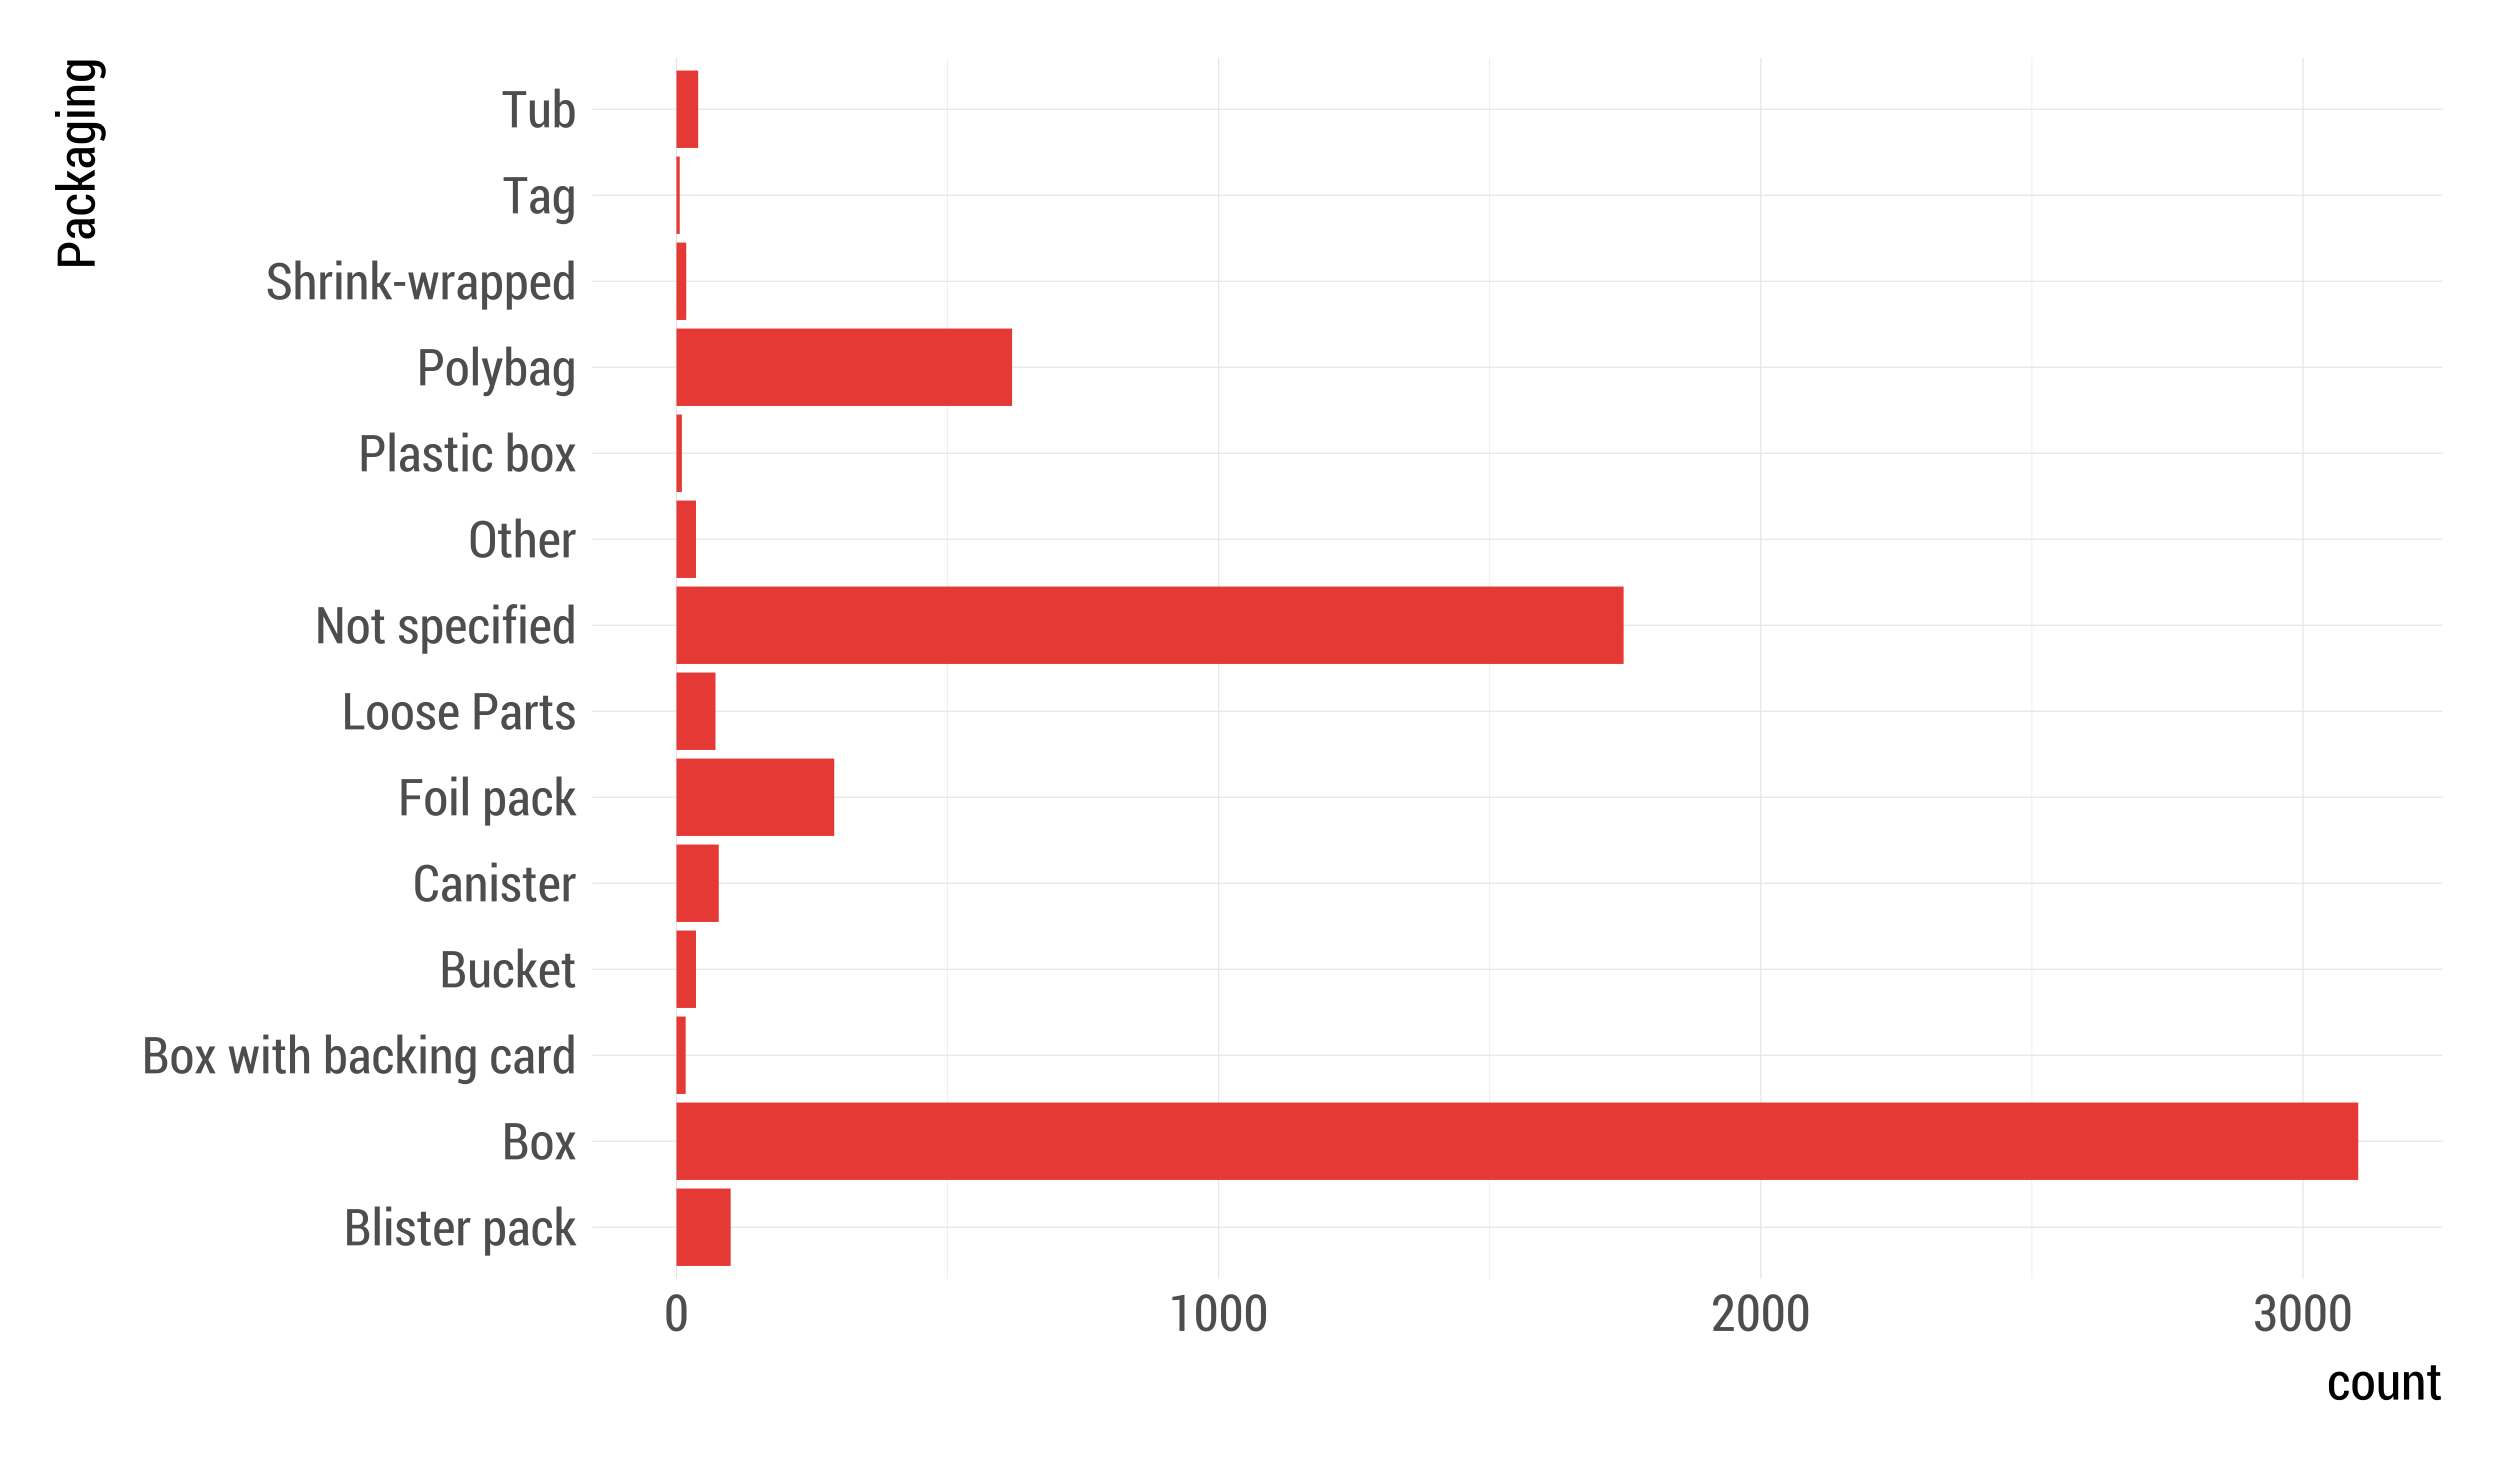 <?xml version="1.0" encoding="UTF-8"?>
<svg xmlns="http://www.w3.org/2000/svg" xmlns:xlink="http://www.w3.org/1999/xlink" width="432pt" height="252pt" viewBox="0 0 432 252" version="1.1">
<defs>
<g>
<symbol overflow="visible" id="glyph0-0">
<path style="stroke:none;" d="M 0.605 0 L 0.605 -6.258 L 2.352 -6.258 C 2.938 -6.258 3.398 -6.117 3.73 -5.836 C 4.059 -5.555 4.223 -5.133 4.227 -4.57 C 4.223 -4.273 4.148 -4.008 4 -3.781 C 3.848 -3.551 3.641 -3.387 3.379 -3.281 C 3.711 -3.207 3.969 -3.027 4.156 -2.75 C 4.336 -2.469 4.43 -2.145 4.43 -1.77 C 4.43 -1.191 4.266 -0.75 3.941 -0.453 C 3.613 -0.148 3.164 0 2.594 0 Z M 1.477 -2.918 L 1.477 -0.66 L 2.594 -0.66 C 2.902 -0.656 3.141 -0.75 3.309 -0.945 C 3.477 -1.133 3.562 -1.406 3.562 -1.766 C 3.562 -2.113 3.488 -2.395 3.348 -2.605 C 3.199 -2.812 2.98 -2.918 2.688 -2.918 Z M 1.477 -3.547 L 2.438 -3.547 C 2.723 -3.543 2.945 -3.629 3.109 -3.805 C 3.27 -3.977 3.352 -4.23 3.355 -4.559 C 3.352 -4.902 3.266 -5.16 3.098 -5.336 C 2.926 -5.504 2.676 -5.59 2.352 -5.594 L 1.477 -5.594 Z M 1.477 -3.547 "/>
</symbol>
<symbol overflow="visible" id="glyph0-1">
<path style="stroke:none;" d="M 1.426 0 L 0.555 0 L 0.555 -6.703 L 1.426 -6.703 Z M 1.426 0 "/>
</symbol>
<symbol overflow="visible" id="glyph0-2">
<path style="stroke:none;" d="M 1.426 0 L 0.555 0 L 0.555 -4.648 L 1.426 -4.648 Z M 1.426 -5.871 L 0.555 -5.871 L 0.555 -6.703 L 1.426 -6.703 Z M 1.426 -5.871 "/>
</symbol>
<symbol overflow="visible" id="glyph0-3">
<path style="stroke:none;" d="M 2.664 -1.164 C 2.66 -1.34 2.602 -1.492 2.484 -1.621 C 2.367 -1.742 2.141 -1.879 1.812 -2.031 C 1.328 -2.215 0.973 -2.414 0.746 -2.629 C 0.512 -2.836 0.398 -3.109 0.402 -3.445 C 0.398 -3.805 0.539 -4.109 0.824 -4.359 C 1.105 -4.609 1.477 -4.734 1.938 -4.734 C 2.414 -4.734 2.797 -4.598 3.082 -4.328 C 3.363 -4.055 3.496 -3.719 3.488 -3.316 L 3.48 -3.293 L 2.641 -3.293 C 2.637 -3.512 2.574 -3.699 2.453 -3.859 C 2.328 -4.016 2.156 -4.094 1.938 -4.098 C 1.719 -4.094 1.551 -4.035 1.43 -3.914 C 1.305 -3.789 1.242 -3.645 1.246 -3.48 C 1.242 -3.301 1.293 -3.16 1.402 -3.059 C 1.504 -2.957 1.73 -2.82 2.078 -2.656 C 2.562 -2.477 2.926 -2.277 3.164 -2.059 C 3.398 -1.832 3.516 -1.551 3.52 -1.207 C 3.516 -0.824 3.367 -0.512 3.078 -0.27 C 2.781 -0.031 2.398 0.086 1.93 0.09 C 1.414 0.086 1.012 -0.055 0.715 -0.344 C 0.418 -0.633 0.277 -0.973 0.297 -1.367 L 0.305 -1.391 L 1.117 -1.391 C 1.125 -1.086 1.207 -0.871 1.363 -0.742 C 1.516 -0.605 1.707 -0.539 1.941 -0.543 C 2.164 -0.539 2.344 -0.598 2.473 -0.715 C 2.598 -0.832 2.66 -0.98 2.664 -1.164 Z M 2.664 -1.164 "/>
</symbol>
<symbol overflow="visible" id="glyph0-4">
<path style="stroke:none;" d="M 1.613 -5.805 L 1.613 -4.648 L 2.336 -4.648 L 2.336 -4.027 L 1.613 -4.027 L 1.613 -1.258 C 1.609 -1.016 1.645 -0.844 1.719 -0.746 C 1.789 -0.641 1.883 -0.59 2 -0.594 C 2.062 -0.59 2.125 -0.594 2.188 -0.605 C 2.242 -0.609 2.312 -0.625 2.398 -0.645 L 2.488 -0.043 C 2.391 -0.004 2.281 0.023 2.16 0.051 C 2.035 0.074 1.91 0.086 1.785 0.09 C 1.453 0.086 1.195 -0.02 1.016 -0.234 C 0.828 -0.449 0.738 -0.789 0.742 -1.258 L 0.742 -4.027 L 0.137 -4.027 L 0.137 -4.648 L 0.742 -4.648 L 0.742 -5.805 Z M 1.613 -5.805 "/>
</symbol>
<symbol overflow="visible" id="glyph0-5">
<path style="stroke:none;" d="M 2.18 0.09 C 1.625 0.086 1.18 -0.102 0.848 -0.484 C 0.516 -0.867 0.352 -1.359 0.352 -1.961 L 0.352 -2.637 C 0.352 -3.246 0.512 -3.746 0.84 -4.141 C 1.16 -4.535 1.574 -4.734 2.078 -4.734 C 2.605 -4.734 3.012 -4.555 3.297 -4.195 C 3.578 -3.836 3.719 -3.352 3.723 -2.746 L 3.723 -2.145 L 1.219 -2.145 L 1.219 -1.961 C 1.219 -1.559 1.305 -1.227 1.484 -0.965 C 1.656 -0.699 1.906 -0.566 2.234 -0.57 C 2.469 -0.566 2.676 -0.605 2.852 -0.684 C 3.02 -0.758 3.184 -0.871 3.344 -1.02 L 3.617 -0.477 C 3.469 -0.305 3.273 -0.168 3.027 -0.066 C 2.781 0.039 2.5 0.086 2.18 0.09 Z M 2.078 -4.074 C 1.824 -4.07 1.621 -3.949 1.473 -3.703 C 1.316 -3.453 1.234 -3.141 1.219 -2.766 L 2.859 -2.766 L 2.859 -2.945 C 2.859 -3.273 2.793 -3.543 2.66 -3.758 C 2.527 -3.965 2.332 -4.07 2.078 -4.074 Z M 2.078 -4.074 "/>
</symbol>
<symbol overflow="visible" id="glyph0-6">
<path style="stroke:none;" d="M 2.5 -3.914 L 2.094 -3.938 C 1.906 -3.938 1.758 -3.883 1.641 -3.773 C 1.523 -3.664 1.434 -3.508 1.371 -3.312 L 1.371 0 L 0.5 0 L 0.5 -4.648 L 1.293 -4.648 L 1.359 -3.949 C 1.453 -4.195 1.578 -4.387 1.738 -4.527 C 1.895 -4.664 2.078 -4.734 2.285 -4.734 C 2.34 -4.734 2.398 -4.727 2.461 -4.719 C 2.52 -4.703 2.566 -4.691 2.605 -4.684 Z M 2.5 -3.914 "/>
</symbol>
<symbol overflow="visible" id="glyph0-7">
<path style="stroke:none;" d=""/>
</symbol>
<symbol overflow="visible" id="glyph0-8">
<path style="stroke:none;" d="M 3.938 -1.938 C 3.938 -1.324 3.801 -0.832 3.531 -0.465 C 3.262 -0.094 2.887 0.086 2.41 0.09 C 2.18 0.086 1.98 0.047 1.812 -0.043 C 1.637 -0.129 1.492 -0.262 1.371 -0.434 L 1.371 1.789 L 0.5 1.789 L 0.5 -4.648 L 1.277 -4.648 L 1.332 -4.117 C 1.449 -4.312 1.602 -4.465 1.781 -4.574 C 1.961 -4.68 2.168 -4.734 2.402 -4.734 C 2.887 -4.734 3.262 -4.531 3.531 -4.125 C 3.801 -3.719 3.938 -3.18 3.938 -2.508 Z M 3.062 -2.508 C 3.059 -2.961 2.984 -3.332 2.836 -3.621 C 2.688 -3.91 2.461 -4.055 2.164 -4.055 C 1.977 -4.055 1.82 -4 1.688 -3.895 C 1.555 -3.789 1.449 -3.645 1.371 -3.465 L 1.371 -1.113 C 1.449 -0.938 1.551 -0.801 1.684 -0.711 C 1.812 -0.613 1.977 -0.566 2.172 -0.57 C 2.469 -0.566 2.691 -0.691 2.84 -0.945 C 2.984 -1.195 3.059 -1.527 3.062 -1.938 Z M 3.062 -2.508 "/>
</symbol>
<symbol overflow="visible" id="glyph0-9">
<path style="stroke:none;" d="M 2.867 0 C 2.832 -0.105 2.809 -0.207 2.789 -0.312 C 2.766 -0.41 2.75 -0.512 2.75 -0.617 C 2.617 -0.406 2.457 -0.238 2.262 -0.105 C 2.066 0.023 1.852 0.086 1.617 0.09 C 1.223 0.086 0.914 -0.035 0.691 -0.281 C 0.469 -0.527 0.355 -0.859 0.359 -1.277 C 0.355 -1.719 0.508 -2.066 0.812 -2.32 C 1.113 -2.574 1.539 -2.699 2.09 -2.703 L 2.738 -2.703 L 2.738 -3.176 C 2.734 -3.457 2.672 -3.676 2.547 -3.836 C 2.418 -3.992 2.238 -4.07 2.012 -4.074 C 1.801 -4.07 1.633 -4 1.508 -3.859 C 1.375 -3.715 1.312 -3.539 1.316 -3.328 L 0.484 -3.332 L 0.473 -3.355 C 0.457 -3.711 0.602 -4.031 0.902 -4.312 C 1.199 -4.594 1.586 -4.734 2.066 -4.734 C 2.523 -4.734 2.895 -4.598 3.18 -4.328 C 3.465 -4.055 3.609 -3.668 3.609 -3.172 L 3.609 -1.016 C 3.609 -0.828 3.617 -0.656 3.641 -0.492 C 3.66 -0.324 3.695 -0.16 3.746 0 Z M 1.812 -0.57 C 2.012 -0.566 2.199 -0.629 2.367 -0.75 C 2.535 -0.871 2.656 -1.023 2.738 -1.207 L 2.738 -2.16 L 2.074 -2.16 C 1.809 -2.156 1.602 -2.07 1.453 -1.902 C 1.305 -1.73 1.23 -1.523 1.234 -1.277 C 1.23 -1.066 1.281 -0.895 1.383 -0.766 C 1.484 -0.633 1.625 -0.566 1.812 -0.57 Z M 1.812 -0.57 "/>
</symbol>
<symbol overflow="visible" id="glyph0-10">
<path style="stroke:none;" d="M 2.113 -0.57 C 2.328 -0.566 2.512 -0.652 2.664 -0.82 C 2.809 -0.988 2.883 -1.211 2.887 -1.496 L 3.668 -1.496 L 3.68 -1.469 C 3.688 -1.027 3.539 -0.656 3.234 -0.359 C 2.926 -0.059 2.551 0.086 2.113 0.09 C 1.531 0.086 1.086 -0.105 0.781 -0.496 C 0.469 -0.887 0.316 -1.387 0.32 -2 L 0.32 -2.637 C 0.316 -3.246 0.469 -3.746 0.781 -4.141 C 1.086 -4.535 1.531 -4.734 2.109 -4.734 C 2.578 -4.734 2.957 -4.574 3.254 -4.262 C 3.543 -3.945 3.688 -3.543 3.684 -3.047 L 3.668 -3.02 L 2.887 -3.02 C 2.883 -3.328 2.812 -3.582 2.672 -3.781 C 2.531 -3.973 2.344 -4.07 2.109 -4.074 C 1.777 -4.07 1.539 -3.938 1.402 -3.668 C 1.262 -3.395 1.195 -3.051 1.195 -2.645 L 1.195 -2 C 1.195 -1.578 1.262 -1.234 1.402 -0.969 C 1.539 -0.699 1.777 -0.566 2.113 -0.57 Z M 2.113 -0.57 "/>
</symbol>
<symbol overflow="visible" id="glyph0-11">
<path style="stroke:none;" d="M 1.742 -2.137 L 1.371 -2.137 L 1.371 0 L 0.504 0 L 0.504 -6.703 L 1.371 -6.703 L 1.371 -2.797 L 1.727 -2.797 L 2.754 -4.648 L 3.773 -4.648 L 2.422 -2.551 L 3.965 0 L 2.953 0 Z M 1.742 -2.137 "/>
</symbol>
<symbol overflow="visible" id="glyph0-12">
<path style="stroke:none;" d="M 0.328 -2.617 C 0.328 -3.23 0.488 -3.738 0.809 -4.137 C 1.129 -4.535 1.57 -4.734 2.137 -4.734 C 2.691 -4.734 3.133 -4.535 3.457 -4.141 C 3.781 -3.742 3.941 -3.234 3.945 -2.617 L 3.945 -2.023 C 3.941 -1.398 3.781 -0.891 3.461 -0.5 C 3.137 -0.105 2.695 0.086 2.141 0.09 C 1.57 0.086 1.129 -0.105 0.809 -0.5 C 0.488 -0.891 0.328 -1.398 0.328 -2.023 Z M 1.199 -2.027 C 1.195 -1.602 1.273 -1.25 1.43 -0.98 C 1.586 -0.703 1.82 -0.566 2.141 -0.57 C 2.445 -0.566 2.68 -0.703 2.84 -0.98 C 2.992 -1.25 3.07 -1.602 3.074 -2.027 L 3.074 -2.621 C 3.07 -3.035 2.992 -3.383 2.84 -3.66 C 2.68 -3.934 2.445 -4.07 2.137 -4.074 C 1.82 -4.07 1.586 -3.934 1.43 -3.664 C 1.273 -3.387 1.195 -3.039 1.199 -2.621 Z M 1.199 -2.027 "/>
</symbol>
<symbol overflow="visible" id="glyph0-13">
<path style="stroke:none;" d="M 1.891 -2.953 L 1.918 -2.953 L 2.648 -4.648 L 3.645 -4.648 L 2.41 -2.355 L 3.688 0 L 2.695 0 L 1.934 -1.754 L 1.906 -1.754 L 1.145 0 L 0.148 0 L 1.422 -2.355 L 0.188 -4.648 L 1.176 -4.648 Z M 1.891 -2.953 "/>
</symbol>
<symbol overflow="visible" id="glyph0-14">
<path style="stroke:none;" d="M 3.953 -1.508 L 3.98 -1.508 L 4.594 -4.648 L 5.426 -4.648 L 4.359 0 L 3.645 0 L 2.809 -3.09 L 2.785 -3.09 L 1.965 0 L 1.242 0 L 0.176 -4.648 L 1.008 -4.648 L 1.637 -1.535 L 1.664 -1.535 L 2.488 -4.648 L 3.117 -4.648 Z M 3.953 -1.508 "/>
</symbol>
<symbol overflow="visible" id="glyph0-15">
<path style="stroke:none;" d="M 1.359 -4.027 C 1.484 -4.246 1.641 -4.422 1.832 -4.547 C 2.02 -4.672 2.23 -4.734 2.465 -4.734 C 2.883 -4.734 3.207 -4.578 3.441 -4.27 C 3.668 -3.961 3.785 -3.484 3.789 -2.844 L 3.789 0 L 2.918 0 L 2.918 -2.852 C 2.918 -3.277 2.855 -3.586 2.73 -3.773 C 2.605 -3.961 2.418 -4.055 2.176 -4.055 C 1.992 -4.055 1.836 -4.004 1.699 -3.902 C 1.559 -3.801 1.445 -3.66 1.359 -3.484 L 1.359 0 L 0.484 0 L 0.484 -6.703 L 1.359 -6.703 Z M 1.359 -4.027 "/>
</symbol>
<symbol overflow="visible" id="glyph0-16">
<path style="stroke:none;" d="M 3.941 -1.938 C 3.938 -1.32 3.805 -0.828 3.539 -0.461 C 3.273 -0.094 2.898 0.086 2.414 0.09 C 2.172 0.086 1.957 0.035 1.777 -0.07 C 1.59 -0.176 1.438 -0.332 1.32 -0.547 L 1.254 0 L 0.5 0 L 0.5 -6.703 L 1.371 -6.703 L 1.371 -4.16 C 1.488 -4.344 1.633 -4.484 1.809 -4.586 C 1.977 -4.684 2.176 -4.734 2.406 -4.734 C 2.895 -4.734 3.273 -4.535 3.539 -4.145 C 3.805 -3.746 3.938 -3.223 3.941 -2.57 Z M 3.074 -2.57 C 3.07 -3.012 3 -3.371 2.859 -3.645 C 2.719 -3.918 2.492 -4.055 2.188 -4.055 C 1.988 -4.055 1.824 -3.996 1.691 -3.879 C 1.555 -3.762 1.449 -3.605 1.371 -3.418 L 1.371 -1.18 C 1.449 -0.988 1.555 -0.844 1.691 -0.742 C 1.828 -0.637 1.996 -0.586 2.195 -0.586 C 2.5 -0.586 2.723 -0.707 2.863 -0.949 C 3 -1.191 3.07 -1.52 3.074 -1.938 Z M 3.074 -2.57 "/>
</symbol>
<symbol overflow="visible" id="glyph0-17">
<path style="stroke:none;" d="M 1.289 -4.648 L 1.336 -3.961 C 1.465 -4.203 1.625 -4.391 1.824 -4.531 C 2.02 -4.664 2.246 -4.734 2.496 -4.734 C 2.902 -4.734 3.219 -4.582 3.445 -4.281 C 3.672 -3.98 3.785 -3.516 3.785 -2.883 L 3.785 0 L 2.914 0 L 2.914 -2.875 C 2.91 -3.305 2.848 -3.609 2.727 -3.789 C 2.602 -3.965 2.418 -4.055 2.172 -4.055 C 1.988 -4.055 1.828 -4 1.695 -3.891 C 1.555 -3.781 1.445 -3.629 1.363 -3.441 L 1.363 0 L 0.488 0 L 0.488 -4.648 Z M 1.289 -4.648 "/>
</symbol>
<symbol overflow="visible" id="glyph0-18">
<path style="stroke:none;" d="M 0.336 -2.508 C 0.332 -3.176 0.469 -3.711 0.746 -4.121 C 1.016 -4.527 1.398 -4.734 1.887 -4.734 C 2.121 -4.734 2.324 -4.68 2.504 -4.57 C 2.68 -4.461 2.832 -4.301 2.961 -4.09 L 3.023 -4.648 L 3.777 -4.648 L 3.777 -0.023 C 3.773 0.57 3.613 1.035 3.301 1.375 C 2.98 1.707 2.539 1.875 1.977 1.879 C 1.777 1.875 1.57 1.844 1.352 1.789 C 1.129 1.727 0.93 1.645 0.758 1.543 L 0.941 0.891 C 1.086 0.977 1.246 1.043 1.422 1.098 C 1.594 1.145 1.777 1.172 1.969 1.172 C 2.285 1.172 2.52 1.07 2.676 0.867 C 2.828 0.664 2.906 0.367 2.906 -0.027 L 2.906 -0.445 C 2.781 -0.266 2.633 -0.129 2.461 -0.043 C 2.289 0.047 2.094 0.086 1.879 0.09 C 1.391 0.086 1.012 -0.094 0.742 -0.465 C 0.469 -0.832 0.332 -1.324 0.336 -1.938 Z M 1.207 -1.938 C 1.207 -1.523 1.277 -1.195 1.422 -0.953 C 1.562 -0.707 1.789 -0.586 2.098 -0.586 C 2.285 -0.586 2.445 -0.633 2.578 -0.73 C 2.711 -0.824 2.82 -0.961 2.906 -1.145 L 2.906 -3.461 C 2.82 -3.641 2.711 -3.785 2.578 -3.895 C 2.445 -4 2.285 -4.055 2.105 -4.055 C 1.797 -4.055 1.57 -3.91 1.426 -3.625 C 1.277 -3.336 1.207 -2.965 1.207 -2.508 Z M 1.207 -1.938 "/>
</symbol>
<symbol overflow="visible" id="glyph0-19">
<path style="stroke:none;" d="M 0.336 -2.27 C 0.332 -3.008 0.469 -3.605 0.738 -4.059 C 1.004 -4.508 1.379 -4.734 1.871 -4.734 C 2.082 -4.734 2.277 -4.684 2.449 -4.586 C 2.621 -4.488 2.766 -4.348 2.891 -4.168 L 2.891 -6.703 L 3.762 -6.703 L 3.762 0 L 3 0 L 2.934 -0.531 C 2.809 -0.324 2.656 -0.168 2.48 -0.066 C 2.297 0.039 2.094 0.086 1.863 0.09 C 1.379 0.086 1.004 -0.117 0.738 -0.527 C 0.469 -0.941 0.332 -1.492 0.336 -2.18 Z M 1.207 -2.18 C 1.207 -1.688 1.277 -1.297 1.418 -1.016 C 1.559 -0.727 1.781 -0.586 2.086 -0.586 C 2.273 -0.586 2.434 -0.637 2.566 -0.738 C 2.699 -0.84 2.805 -0.984 2.891 -1.172 L 2.891 -3.434 C 2.805 -3.625 2.699 -3.773 2.566 -3.887 C 2.434 -3.996 2.273 -4.055 2.094 -4.055 C 1.785 -4.055 1.562 -3.887 1.422 -3.559 C 1.277 -3.227 1.207 -2.797 1.207 -2.27 Z M 1.207 -2.18 "/>
</symbol>
<symbol overflow="visible" id="glyph0-20">
<path style="stroke:none;" d="M 2.953 -0.625 C 2.828 -0.395 2.668 -0.219 2.477 -0.094 C 2.285 0.027 2.066 0.086 1.816 0.09 C 1.395 0.086 1.066 -0.07 0.832 -0.395 C 0.598 -0.715 0.48 -1.219 0.48 -1.902 L 0.48 -4.648 L 1.348 -4.648 L 1.348 -1.895 C 1.348 -1.414 1.402 -1.078 1.516 -0.883 C 1.629 -0.684 1.801 -0.586 2.027 -0.586 C 2.242 -0.586 2.422 -0.633 2.566 -0.734 C 2.711 -0.832 2.824 -0.977 2.914 -1.164 L 2.914 -4.648 L 3.785 -4.648 L 3.785 0 L 3.008 0 Z M 2.953 -0.625 "/>
</symbol>
<symbol overflow="visible" id="glyph0-21">
<path style="stroke:none;" d="M 4.305 -1.898 L 4.32 -1.875 C 4.312 -1.25 4.145 -0.766 3.816 -0.422 C 3.484 -0.082 3.02 0.086 2.422 0.09 C 1.805 0.086 1.316 -0.117 0.953 -0.527 C 0.582 -0.941 0.398 -1.516 0.402 -2.258 L 0.402 -3.992 C 0.398 -4.727 0.578 -5.305 0.945 -5.723 C 1.305 -6.137 1.789 -6.344 2.398 -6.348 C 3.008 -6.344 3.48 -6.176 3.809 -5.844 C 4.137 -5.504 4.305 -5.016 4.32 -4.375 L 4.305 -4.348 L 3.48 -4.348 C 3.473 -4.805 3.383 -5.141 3.211 -5.359 C 3.039 -5.574 2.766 -5.684 2.398 -5.684 C 2.035 -5.684 1.758 -5.539 1.562 -5.25 C 1.363 -4.961 1.266 -4.547 1.266 -4.012 L 1.266 -2.258 C 1.266 -1.711 1.367 -1.293 1.57 -1.004 C 1.773 -0.711 2.055 -0.566 2.422 -0.57 C 2.781 -0.566 3.047 -0.672 3.215 -0.887 C 3.383 -1.094 3.469 -1.434 3.477 -1.898 Z M 4.305 -1.898 "/>
</symbol>
<symbol overflow="visible" id="glyph0-22">
<path style="stroke:none;" d="M 3.805 -2.785 L 1.477 -2.785 L 1.477 0 L 0.605 0 L 0.605 -6.258 L 4.176 -6.258 L 4.176 -5.594 L 1.477 -5.594 L 1.477 -3.445 L 3.805 -3.445 Z M 3.805 -2.785 "/>
</symbol>
<symbol overflow="visible" id="glyph0-23">
<path style="stroke:none;" d="M 1.477 -0.66 L 3.918 -0.66 L 3.918 0 L 0.605 0 L 0.605 -6.258 L 1.477 -6.258 Z M 1.477 -0.66 "/>
</symbol>
<symbol overflow="visible" id="glyph0-24">
<path style="stroke:none;" d="M 1.477 -2.477 L 1.477 0 L 0.605 0 L 0.605 -6.258 L 2.66 -6.258 C 3.242 -6.258 3.699 -6.082 4.031 -5.734 C 4.363 -5.387 4.527 -4.93 4.531 -4.367 C 4.527 -3.793 4.363 -3.336 4.031 -2.992 C 3.699 -2.645 3.242 -2.473 2.66 -2.477 Z M 1.477 -3.137 L 2.66 -3.137 C 2.988 -3.133 3.234 -3.25 3.406 -3.484 C 3.57 -3.715 3.656 -4.004 3.66 -4.355 C 3.656 -4.707 3.574 -5.004 3.41 -5.242 C 3.242 -5.473 2.992 -5.59 2.66 -5.594 L 1.477 -5.594 Z M 1.477 -3.137 "/>
</symbol>
<symbol overflow="visible" id="glyph0-25">
<path style="stroke:none;" d="M 4.742 0 L 3.875 0 L 1.504 -4.652 L 1.477 -4.645 L 1.477 0 L 0.605 0 L 0.605 -6.258 L 1.477 -6.258 L 3.852 -1.617 L 3.875 -1.625 L 3.875 -6.258 L 4.742 -6.258 Z M 4.742 0 "/>
</symbol>
<symbol overflow="visible" id="glyph0-26">
<path style="stroke:none;" d="M 0.805 0 L 0.805 -4.027 L 0.203 -4.027 L 0.203 -4.648 L 0.805 -4.648 L 0.805 -5.246 C 0.801 -5.734 0.918 -6.117 1.156 -6.387 C 1.391 -6.656 1.723 -6.789 2.152 -6.793 C 2.23 -6.789 2.316 -6.781 2.406 -6.77 C 2.492 -6.75 2.59 -6.73 2.703 -6.703 L 2.617 -6.062 C 2.566 -6.074 2.512 -6.086 2.453 -6.098 C 2.391 -6.102 2.328 -6.105 2.262 -6.109 C 2.066 -6.105 1.918 -6.031 1.824 -5.887 C 1.723 -5.734 1.676 -5.52 1.676 -5.246 L 1.676 -4.648 L 2.488 -4.648 L 2.488 -4.027 L 1.676 -4.027 L 1.676 0 Z M 0.805 0 "/>
</symbol>
<symbol overflow="visible" id="glyph0-27">
<path style="stroke:none;" d="M 4.59 -2.266 C 4.586 -1.52 4.395 -0.941 4.012 -0.531 C 3.625 -0.117 3.109 0.086 2.469 0.09 C 1.828 0.086 1.324 -0.117 0.953 -0.531 C 0.574 -0.941 0.387 -1.52 0.391 -2.266 L 0.391 -3.984 C 0.387 -4.723 0.574 -5.301 0.953 -5.719 C 1.328 -6.137 1.832 -6.344 2.469 -6.348 C 3.109 -6.344 3.625 -6.137 4.012 -5.719 C 4.395 -5.301 4.586 -4.723 4.59 -3.984 Z M 3.723 -3.996 C 3.719 -4.539 3.609 -4.949 3.395 -5.234 C 3.172 -5.516 2.863 -5.66 2.469 -5.66 C 2.074 -5.66 1.773 -5.516 1.566 -5.234 C 1.355 -4.949 1.254 -4.539 1.254 -3.996 L 1.254 -2.266 C 1.254 -1.715 1.359 -1.297 1.57 -1.016 C 1.781 -0.727 2.078 -0.586 2.469 -0.59 C 2.867 -0.586 3.18 -0.727 3.398 -1.012 C 3.613 -1.289 3.719 -1.707 3.723 -2.266 Z M 3.723 -3.996 "/>
</symbol>
<symbol overflow="visible" id="glyph0-28">
<path style="stroke:none;" d="M 1.805 -1.602 L 1.871 -1.297 L 1.895 -1.297 L 2.789 -4.648 L 3.738 -4.648 L 2.109 0.723 C 2 1.039 1.852 1.312 1.664 1.539 C 1.477 1.762 1.207 1.875 0.863 1.879 C 0.789 1.875 0.715 1.867 0.633 1.855 C 0.551 1.836 0.469 1.816 0.391 1.801 L 0.484 1.156 C 0.512 1.156 0.555 1.164 0.613 1.172 C 0.664 1.176 0.707 1.176 0.742 1.18 C 0.91 1.176 1.043 1.105 1.145 0.961 C 1.238 0.816 1.316 0.645 1.375 0.453 L 1.531 -0.023 L 0.094 -4.648 L 1.039 -4.648 Z M 1.805 -1.602 "/>
</symbol>
<symbol overflow="visible" id="glyph0-29">
<path style="stroke:none;" d="M 3.469 -1.578 C 3.469 -1.867 3.383 -2.109 3.219 -2.301 C 3.047 -2.488 2.758 -2.656 2.348 -2.801 C 1.75 -2.98 1.293 -3.215 0.977 -3.504 C 0.656 -3.793 0.496 -4.176 0.5 -4.66 C 0.496 -5.148 0.672 -5.555 1.027 -5.871 C 1.379 -6.188 1.836 -6.344 2.395 -6.348 C 2.969 -6.344 3.434 -6.16 3.793 -5.797 C 4.145 -5.43 4.316 -4.992 4.305 -4.477 L 4.297 -4.453 L 3.461 -4.453 C 3.457 -4.816 3.363 -5.109 3.176 -5.34 C 2.988 -5.566 2.723 -5.684 2.383 -5.684 C 2.059 -5.684 1.809 -5.586 1.633 -5.398 C 1.457 -5.203 1.371 -4.961 1.371 -4.672 C 1.371 -4.398 1.465 -4.176 1.652 -3.996 C 1.84 -3.816 2.152 -3.652 2.59 -3.504 C 3.16 -3.324 3.594 -3.078 3.891 -2.773 C 4.188 -2.465 4.336 -2.07 4.34 -1.582 C 4.336 -1.066 4.16 -0.656 3.809 -0.359 C 3.457 -0.059 2.992 0.086 2.422 0.09 C 1.859 0.086 1.375 -0.074 0.961 -0.406 C 0.543 -0.734 0.34 -1.203 0.355 -1.805 L 0.367 -1.832 L 1.203 -1.832 C 1.199 -1.398 1.312 -1.082 1.539 -0.879 C 1.762 -0.672 2.055 -0.566 2.422 -0.57 C 2.746 -0.566 3.004 -0.66 3.191 -0.844 C 3.375 -1.023 3.469 -1.266 3.469 -1.578 Z M 3.469 -1.578 "/>
</symbol>
<symbol overflow="visible" id="glyph0-30">
<path style="stroke:none;" d="M 2.23 -2.332 L 0.312 -2.332 L 0.312 -2.996 L 2.23 -2.996 Z M 2.23 -2.332 "/>
</symbol>
<symbol overflow="visible" id="glyph0-31">
<path style="stroke:none;" d="M 4.227 -5.594 L 2.621 -5.594 L 2.621 0 L 1.75 0 L 1.75 -5.594 L 0.148 -5.594 L 0.148 -6.258 L 4.227 -6.258 Z M 4.227 -5.594 "/>
</symbol>
<symbol overflow="visible" id="glyph0-32">
<path style="stroke:none;" d="M 3.891 -2.418 C 3.891 -1.605 3.734 -0.984 3.422 -0.555 C 3.109 -0.125 2.688 0.086 2.156 0.09 C 1.617 0.086 1.191 -0.125 0.883 -0.559 C 0.566 -0.988 0.41 -1.609 0.414 -2.418 L 0.414 -3.832 C 0.41 -4.637 0.566 -5.254 0.879 -5.691 C 1.191 -6.125 1.613 -6.344 2.148 -6.348 C 2.68 -6.344 3.102 -6.125 3.418 -5.691 C 3.73 -5.254 3.891 -4.637 3.891 -3.832 Z M 3.02 -3.965 C 3.016 -4.531 2.941 -4.961 2.793 -5.25 C 2.641 -5.539 2.426 -5.684 2.148 -5.684 C 1.863 -5.684 1.648 -5.535 1.504 -5.246 C 1.355 -4.953 1.281 -4.527 1.285 -3.965 L 1.285 -2.301 C 1.281 -1.73 1.355 -1.301 1.508 -1.008 C 1.656 -0.715 1.875 -0.566 2.156 -0.57 C 2.434 -0.566 2.645 -0.715 2.797 -1.008 C 2.941 -1.297 3.016 -1.727 3.02 -2.301 Z M 3.02 -3.965 "/>
</symbol>
<symbol overflow="visible" id="glyph0-33">
<path style="stroke:none;" d="M 2.707 0.008 L 1.84 0.008 L 1.84 -5.383 L 0.613 -5.301 L 0.613 -5.867 L 2.707 -6.262 Z M 2.707 0.008 "/>
</symbol>
<symbol overflow="visible" id="glyph0-34">
<path style="stroke:none;" d="M 3.945 0 L 0.434 0 L 0.434 -0.578 L 2.152 -2.84 C 2.426 -3.23 2.621 -3.555 2.734 -3.812 C 2.844 -4.066 2.898 -4.316 2.902 -4.562 C 2.898 -4.891 2.828 -5.16 2.691 -5.371 C 2.551 -5.578 2.359 -5.684 2.117 -5.684 C 1.809 -5.684 1.582 -5.566 1.43 -5.336 C 1.273 -5.105 1.195 -4.793 1.199 -4.395 L 0.359 -4.395 L 0.352 -4.418 C 0.34 -4.957 0.492 -5.414 0.812 -5.789 C 1.129 -6.16 1.562 -6.344 2.117 -6.348 C 2.625 -6.344 3.031 -6.184 3.328 -5.863 C 3.625 -5.539 3.773 -5.113 3.773 -4.586 C 3.773 -4.223 3.68 -3.867 3.5 -3.523 C 3.312 -3.172 3.051 -2.785 2.707 -2.359 L 1.527 -0.66 L 3.945 -0.66 Z M 3.945 0 "/>
</symbol>
<symbol overflow="visible" id="glyph0-35">
<path style="stroke:none;" d="M 1.461 -3.516 L 2.059 -3.516 C 2.344 -3.516 2.555 -3.609 2.691 -3.805 C 2.82 -3.996 2.887 -4.262 2.891 -4.594 C 2.887 -4.93 2.82 -5.195 2.684 -5.391 C 2.543 -5.586 2.34 -5.684 2.074 -5.684 C 1.832 -5.684 1.633 -5.586 1.477 -5.391 C 1.32 -5.195 1.242 -4.938 1.242 -4.625 L 0.414 -4.625 L 0.398 -4.648 C 0.387 -5.129 0.539 -5.535 0.855 -5.859 C 1.168 -6.184 1.566 -6.344 2.059 -6.348 C 2.57 -6.344 2.984 -6.191 3.297 -5.883 C 3.605 -5.574 3.762 -5.137 3.762 -4.578 C 3.762 -4.297 3.688 -4.031 3.539 -3.781 C 3.391 -3.523 3.184 -3.332 2.918 -3.203 C 3.23 -3.082 3.461 -2.891 3.617 -2.633 C 3.766 -2.367 3.844 -2.066 3.848 -1.727 C 3.844 -1.156 3.676 -0.711 3.344 -0.391 C 3.008 -0.07 2.582 0.086 2.062 0.09 C 1.574 0.086 1.16 -0.062 0.824 -0.371 C 0.484 -0.676 0.324 -1.105 0.34 -1.66 L 0.352 -1.684 L 1.188 -1.684 C 1.184 -1.352 1.266 -1.086 1.43 -0.879 C 1.594 -0.672 1.809 -0.566 2.074 -0.57 C 2.355 -0.566 2.574 -0.668 2.734 -0.867 C 2.891 -1.066 2.969 -1.348 2.973 -1.715 C 2.969 -2.102 2.895 -2.387 2.746 -2.574 C 2.594 -2.754 2.363 -2.848 2.059 -2.852 L 1.461 -2.852 Z M 1.461 -3.516 "/>
</symbol>
<symbol overflow="visible" id="glyph1-0">
<path style="stroke:none;" d="M 2.164 -0.586 C 2.383 -0.586 2.57 -0.668 2.723 -0.84 C 2.875 -1.008 2.953 -1.238 2.953 -1.531 L 3.754 -1.531 L 3.762 -1.504 C 3.773 -1.055 3.621 -0.676 3.309 -0.367 C 2.992 -0.059 2.609 0.094 2.164 0.094 C 1.566 0.094 1.113 -0.105 0.801 -0.508 C 0.484 -0.91 0.328 -1.422 0.328 -2.043 L 0.328 -2.699 C 0.328 -3.316 0.484 -3.828 0.801 -4.234 C 1.113 -4.637 1.566 -4.84 2.156 -4.844 C 2.637 -4.84 3.027 -4.68 3.328 -4.359 C 3.629 -4.039 3.773 -3.625 3.766 -3.117 L 3.754 -3.09 L 2.953 -3.09 C 2.953 -3.402 2.879 -3.66 2.734 -3.863 C 2.59 -4.059 2.398 -4.16 2.156 -4.164 C 1.816 -4.16 1.574 -4.023 1.434 -3.75 C 1.289 -3.473 1.219 -3.121 1.223 -2.703 L 1.223 -2.047 C 1.219 -1.613 1.289 -1.262 1.434 -0.992 C 1.574 -0.719 1.816 -0.586 2.164 -0.586 Z M 2.164 -0.586 "/>
</symbol>
<symbol overflow="visible" id="glyph1-1">
<path style="stroke:none;" d="M 0.336 -2.676 C 0.332 -3.305 0.496 -3.824 0.828 -4.23 C 1.156 -4.637 1.609 -4.84 2.184 -4.844 C 2.75 -4.84 3.199 -4.637 3.535 -4.234 C 3.863 -3.824 4.031 -3.305 4.035 -2.676 L 4.035 -2.07 C 4.031 -1.43 3.867 -0.91 3.539 -0.512 C 3.211 -0.105 2.758 0.094 2.188 0.094 C 1.609 0.094 1.156 -0.105 0.828 -0.512 C 0.496 -0.91 0.332 -1.43 0.336 -2.07 Z M 1.227 -2.074 C 1.223 -1.637 1.301 -1.277 1.461 -1.004 C 1.617 -0.723 1.859 -0.586 2.188 -0.586 C 2.5 -0.586 2.738 -0.723 2.902 -1.004 C 3.059 -1.277 3.141 -1.637 3.141 -2.074 L 3.141 -2.68 C 3.141 -3.105 3.059 -3.461 2.902 -3.742 C 2.738 -4.02 2.5 -4.16 2.184 -4.164 C 1.859 -4.16 1.617 -4.02 1.461 -3.746 C 1.301 -3.465 1.223 -3.109 1.227 -2.68 Z M 1.227 -2.074 "/>
</symbol>
<symbol overflow="visible" id="glyph1-2">
<path style="stroke:none;" d="M 3.02 -0.637 C 2.887 -0.398 2.727 -0.219 2.535 -0.094 C 2.336 0.031 2.109 0.094 1.859 0.094 C 1.422 0.094 1.086 -0.07 0.852 -0.402 C 0.609 -0.734 0.492 -1.25 0.492 -1.945 L 0.492 -4.754 L 1.379 -4.754 L 1.379 -1.938 C 1.375 -1.449 1.434 -1.105 1.551 -0.902 C 1.664 -0.699 1.84 -0.598 2.074 -0.598 C 2.293 -0.598 2.477 -0.648 2.625 -0.75 C 2.773 -0.852 2.891 -0.996 2.98 -1.191 L 2.98 -4.754 L 3.871 -4.754 L 3.871 0 L 3.078 0 Z M 3.02 -0.637 "/>
</symbol>
<symbol overflow="visible" id="glyph1-3">
<path style="stroke:none;" d="M 1.32 -4.754 L 1.367 -4.051 C 1.492 -4.297 1.66 -4.492 1.867 -4.633 C 2.066 -4.77 2.297 -4.84 2.555 -4.844 C 2.969 -4.84 3.289 -4.688 3.523 -4.383 C 3.75 -4.074 3.867 -3.594 3.871 -2.949 L 3.871 0 L 2.98 0 L 2.98 -2.941 C 2.977 -3.379 2.914 -3.688 2.789 -3.875 C 2.664 -4.055 2.473 -4.148 2.219 -4.148 C 2.035 -4.148 1.875 -4.09 1.734 -3.977 C 1.594 -3.863 1.48 -3.711 1.395 -3.52 L 1.395 0 L 0.5 0 L 0.5 -4.754 Z M 1.32 -4.754 "/>
</symbol>
<symbol overflow="visible" id="glyph1-4">
<path style="stroke:none;" d="M 1.648 -5.938 L 1.648 -4.754 L 2.391 -4.754 L 2.391 -4.117 L 1.648 -4.117 L 1.648 -1.289 C 1.645 -1.039 1.684 -0.863 1.758 -0.762 C 1.828 -0.656 1.922 -0.602 2.043 -0.605 C 2.109 -0.602 2.176 -0.605 2.238 -0.617 C 2.297 -0.625 2.367 -0.641 2.453 -0.66 L 2.543 -0.043 C 2.441 -0.004 2.328 0.023 2.207 0.055 C 2.082 0.078 1.953 0.094 1.824 0.094 C 1.484 0.094 1.223 -0.016 1.039 -0.238 C 0.852 -0.457 0.762 -0.809 0.762 -1.289 L 0.762 -4.117 L 0.141 -4.117 L 0.141 -4.754 L 0.762 -4.754 L 0.762 -5.938 Z M 1.648 -5.938 "/>
</symbol>
<symbol overflow="visible" id="glyph2-0">
<path style="stroke:none;" d="M -2.531 -1.512 L 0 -1.512 L 0 -0.621 L -6.398 -0.621 L -6.398 -2.719 C -6.398 -3.316 -6.219 -3.785 -5.863 -4.125 C -5.508 -4.465 -5.043 -4.633 -4.465 -4.637 C -3.883 -4.633 -3.414 -4.465 -3.062 -4.125 C -2.707 -3.785 -2.531 -3.316 -2.531 -2.719 Z M -3.207 -1.512 L -3.207 -2.719 C -3.203 -3.055 -3.324 -3.309 -3.562 -3.484 C -3.797 -3.656 -4.094 -3.742 -4.457 -3.746 C -4.82 -3.742 -5.121 -3.656 -5.363 -3.488 C -5.598 -3.312 -5.719 -3.059 -5.723 -2.719 L -5.723 -1.512 Z M -3.207 -1.512 "/>
</symbol>
<symbol overflow="visible" id="glyph2-1">
<path style="stroke:none;" d="M 0 -2.93 C -0.109 -2.898 -0.215 -2.871 -0.316 -2.852 C -0.418 -2.828 -0.523 -2.816 -0.633 -2.812 C -0.418 -2.68 -0.242 -2.512 -0.109 -2.312 C 0.027 -2.113 0.094 -1.895 0.094 -1.652 C 0.094 -1.25 -0.031 -0.934 -0.285 -0.711 C -0.539 -0.48 -0.879 -0.367 -1.305 -0.371 C -1.754 -0.367 -2.109 -0.523 -2.375 -0.832 C -2.633 -1.141 -2.766 -1.574 -2.766 -2.137 L -2.766 -2.801 L -3.25 -2.801 C -3.535 -2.801 -3.758 -2.734 -3.922 -2.605 C -4.078 -2.477 -4.16 -2.293 -4.164 -2.059 C -4.16 -1.84 -4.086 -1.668 -3.945 -1.539 C -3.797 -1.406 -3.617 -1.34 -3.402 -1.344 L -3.406 -0.496 L -3.434 -0.484 C -3.801 -0.465 -4.125 -0.609 -4.414 -0.922 C -4.695 -1.227 -4.84 -1.625 -4.844 -2.113 C -4.84 -2.578 -4.699 -2.957 -4.426 -3.254 C -4.145 -3.543 -3.75 -3.691 -3.242 -3.691 L -1.035 -3.691 C -0.852 -3.691 -0.676 -3.699 -0.504 -3.723 C -0.332 -3.742 -0.164 -3.781 0 -3.832 Z M -0.586 -1.855 C -0.586 -2.062 -0.645 -2.25 -0.77 -2.422 C -0.891 -2.59 -1.047 -2.719 -1.234 -2.801 L -2.211 -2.801 L -2.211 -2.121 C -2.207 -1.848 -2.121 -1.637 -1.945 -1.488 C -1.77 -1.336 -1.555 -1.258 -1.305 -1.262 C -1.086 -1.258 -0.91 -1.309 -0.781 -1.414 C -0.648 -1.516 -0.586 -1.664 -0.586 -1.855 Z M -0.586 -1.855 "/>
</symbol>
<symbol overflow="visible" id="glyph2-2">
<path style="stroke:none;" d="M -0.586 -2.164 C -0.586 -2.383 -0.668 -2.57 -0.84 -2.723 C -1.008 -2.875 -1.238 -2.953 -1.527 -2.953 L -1.527 -3.754 L -1.504 -3.762 C -1.055 -3.773 -0.676 -3.621 -0.367 -3.309 C -0.059 -2.992 0.094 -2.609 0.094 -2.164 C 0.094 -1.566 -0.105 -1.113 -0.508 -0.801 C -0.91 -0.484 -1.422 -0.328 -2.043 -0.328 L -2.699 -0.328 C -3.316 -0.328 -3.828 -0.484 -4.234 -0.801 C -4.637 -1.113 -4.84 -1.566 -4.844 -2.156 C -4.84 -2.637 -4.68 -3.027 -4.359 -3.328 C -4.039 -3.629 -3.625 -3.773 -3.117 -3.766 L -3.09 -3.754 L -3.09 -2.953 C -3.402 -2.953 -3.66 -2.879 -3.863 -2.734 C -4.059 -2.59 -4.16 -2.398 -4.164 -2.156 C -4.16 -1.816 -4.023 -1.574 -3.75 -1.434 C -3.473 -1.289 -3.121 -1.219 -2.703 -1.223 L -2.047 -1.223 C -1.613 -1.219 -1.262 -1.289 -0.992 -1.434 C -0.719 -1.574 -0.586 -1.816 -0.586 -2.164 Z M -0.586 -2.164 "/>
</symbol>
<symbol overflow="visible" id="glyph2-3">
<path style="stroke:none;" d="M -2.184 -1.781 L -2.184 -1.402 L 0 -1.402 L 0 -0.516 L -6.855 -0.516 L -6.855 -1.402 L -2.859 -1.402 L -2.859 -1.766 L -4.754 -2.816 L -4.754 -3.859 L -2.609 -2.477 L 0 -4.055 L 0 -3.02 Z M -2.184 -1.781 "/>
</symbol>
<symbol overflow="visible" id="glyph2-4">
<path style="stroke:none;" d="M -2.566 -0.344 C -3.246 -0.34 -3.793 -0.48 -4.215 -0.762 C -4.629 -1.043 -4.84 -1.43 -4.844 -1.93 C -4.84 -2.164 -4.781 -2.375 -4.672 -2.562 C -4.555 -2.742 -4.395 -2.898 -4.184 -3.027 L -4.754 -3.094 L -4.754 -3.863 L -0.023 -3.863 C 0.586 -3.859 1.062 -3.699 1.406 -3.375 C 1.75 -3.051 1.922 -2.598 1.922 -2.023 C 1.922 -1.82 1.891 -1.609 1.828 -1.383 C 1.766 -1.156 1.68 -0.953 1.578 -0.773 L 0.91 -0.961 C 0.996 -1.109 1.066 -1.273 1.121 -1.453 C 1.168 -1.633 1.195 -1.816 1.199 -2.012 C 1.195 -2.332 1.09 -2.574 0.887 -2.734 C 0.676 -2.887 0.375 -2.965 -0.027 -2.969 L -0.457 -2.969 C -0.273 -2.84 -0.133 -2.691 -0.043 -2.52 C 0.051 -2.344 0.094 -2.145 0.094 -1.922 C 0.094 -1.426 -0.094 -1.039 -0.477 -0.762 C -0.852 -0.48 -1.355 -0.34 -1.98 -0.344 Z M -1.98 -1.234 C -1.559 -1.23 -1.223 -1.305 -0.973 -1.453 C -0.723 -1.602 -0.598 -1.832 -0.598 -2.145 C -0.598 -2.336 -0.645 -2.5 -0.746 -2.637 C -0.84 -2.773 -0.98 -2.883 -1.168 -2.969 L -3.539 -2.969 C -3.727 -2.879 -3.875 -2.77 -3.984 -2.637 C -4.094 -2.5 -4.148 -2.336 -4.148 -2.152 C -4.148 -1.84 -4 -1.609 -3.707 -1.461 C -3.414 -1.305 -3.035 -1.23 -2.566 -1.234 Z M -1.98 -1.234 "/>
</symbol>
<symbol overflow="visible" id="glyph2-5">
<path style="stroke:none;" d="M 0 -1.461 L 0 -0.566 L -4.754 -0.566 L -4.754 -1.461 Z M -6.004 -1.461 L -6.004 -0.566 L -6.855 -0.566 L -6.855 -1.461 Z M -6.004 -1.461 "/>
</symbol>
<symbol overflow="visible" id="glyph2-6">
<path style="stroke:none;" d="M -4.754 -1.32 L -4.051 -1.367 C -4.297 -1.496 -4.492 -1.664 -4.633 -1.867 C -4.77 -2.066 -4.84 -2.297 -4.844 -2.555 C -4.84 -2.969 -4.684 -3.289 -4.379 -3.523 C -4.066 -3.75 -3.59 -3.867 -2.949 -3.871 L 0 -3.871 L 0 -2.98 L -2.941 -2.98 C -3.379 -2.977 -3.688 -2.914 -3.875 -2.789 C -4.055 -2.664 -4.148 -2.473 -4.148 -2.219 C -4.148 -2.035 -4.09 -1.875 -3.977 -1.734 C -3.863 -1.594 -3.711 -1.48 -3.52 -1.395 L 0 -1.395 L 0 -0.5 L -4.754 -0.5 Z M -4.754 -1.32 "/>
</symbol>
</g>
<clipPath id="clip1">
  <path d="M 102.363 9.961 L 423.035 9.961 L 423.035 221.98 L 102.363 221.98 Z M 102.363 9.961 "/>
</clipPath>
</defs>
<g id="surface16">
<rect x="0" y="0" width="432" height="252" style="fill:rgb(100%,100%,100%);fill-opacity:1;stroke:none;"/>
<g clip-path="url(#clip1)" clip-rule="nonzero">
<path style="fill:none;stroke-width:0.107;stroke-linecap:butt;stroke-linejoin:round;stroke:rgb(89.804%,89.804%,89.804%);stroke-opacity:1;stroke-miterlimit:10;" d="M 163.738 220.984 L 163.738 9.961 "/>
<path style="fill:none;stroke-width:0.107;stroke-linecap:butt;stroke-linejoin:round;stroke:rgb(89.804%,89.804%,89.804%);stroke-opacity:1;stroke-miterlimit:10;" d="M 257.422 220.984 L 257.422 9.961 "/>
<path style="fill:none;stroke-width:0.107;stroke-linecap:butt;stroke-linejoin:round;stroke:rgb(89.804%,89.804%,89.804%);stroke-opacity:1;stroke-miterlimit:10;" d="M 351.109 220.984 L 351.109 9.961 "/>
<path style="fill:none;stroke-width:0.213;stroke-linecap:butt;stroke-linejoin:round;stroke:rgb(89.804%,89.804%,89.804%);stroke-opacity:1;stroke-miterlimit:10;" d="M 102.363 212.066 L 422.039 212.066 "/>
<path style="fill:none;stroke-width:0.213;stroke-linecap:butt;stroke-linejoin:round;stroke:rgb(89.804%,89.804%,89.804%);stroke-opacity:1;stroke-miterlimit:10;" d="M 102.363 197.207 L 422.039 197.207 "/>
<path style="fill:none;stroke-width:0.213;stroke-linecap:butt;stroke-linejoin:round;stroke:rgb(89.804%,89.804%,89.804%);stroke-opacity:1;stroke-miterlimit:10;" d="M 102.363 182.348 L 422.039 182.348 "/>
<path style="fill:none;stroke-width:0.213;stroke-linecap:butt;stroke-linejoin:round;stroke:rgb(89.804%,89.804%,89.804%);stroke-opacity:1;stroke-miterlimit:10;" d="M 102.363 167.484 L 422.039 167.484 "/>
<path style="fill:none;stroke-width:0.213;stroke-linecap:butt;stroke-linejoin:round;stroke:rgb(89.804%,89.804%,89.804%);stroke-opacity:1;stroke-miterlimit:10;" d="M 102.363 152.625 L 422.039 152.625 "/>
<path style="fill:none;stroke-width:0.213;stroke-linecap:butt;stroke-linejoin:round;stroke:rgb(89.804%,89.804%,89.804%);stroke-opacity:1;stroke-miterlimit:10;" d="M 102.363 137.766 L 422.039 137.766 "/>
<path style="fill:none;stroke-width:0.213;stroke-linecap:butt;stroke-linejoin:round;stroke:rgb(89.804%,89.804%,89.804%);stroke-opacity:1;stroke-miterlimit:10;" d="M 102.363 122.902 L 422.039 122.902 "/>
<path style="fill:none;stroke-width:0.213;stroke-linecap:butt;stroke-linejoin:round;stroke:rgb(89.804%,89.804%,89.804%);stroke-opacity:1;stroke-miterlimit:10;" d="M 102.363 108.043 L 422.039 108.043 "/>
<path style="fill:none;stroke-width:0.213;stroke-linecap:butt;stroke-linejoin:round;stroke:rgb(89.804%,89.804%,89.804%);stroke-opacity:1;stroke-miterlimit:10;" d="M 102.363 93.184 L 422.039 93.184 "/>
<path style="fill:none;stroke-width:0.213;stroke-linecap:butt;stroke-linejoin:round;stroke:rgb(89.804%,89.804%,89.804%);stroke-opacity:1;stroke-miterlimit:10;" d="M 102.363 78.32 L 422.039 78.32 "/>
<path style="fill:none;stroke-width:0.213;stroke-linecap:butt;stroke-linejoin:round;stroke:rgb(89.804%,89.804%,89.804%);stroke-opacity:1;stroke-miterlimit:10;" d="M 102.363 63.461 L 422.039 63.461 "/>
<path style="fill:none;stroke-width:0.213;stroke-linecap:butt;stroke-linejoin:round;stroke:rgb(89.804%,89.804%,89.804%);stroke-opacity:1;stroke-miterlimit:10;" d="M 102.363 48.602 L 422.039 48.602 "/>
<path style="fill:none;stroke-width:0.213;stroke-linecap:butt;stroke-linejoin:round;stroke:rgb(89.804%,89.804%,89.804%);stroke-opacity:1;stroke-miterlimit:10;" d="M 102.363 33.738 L 422.039 33.738 "/>
<path style="fill:none;stroke-width:0.213;stroke-linecap:butt;stroke-linejoin:round;stroke:rgb(89.804%,89.804%,89.804%);stroke-opacity:1;stroke-miterlimit:10;" d="M 102.363 18.879 L 422.039 18.879 "/>
<path style="fill:none;stroke-width:0.213;stroke-linecap:butt;stroke-linejoin:round;stroke:rgb(89.804%,89.804%,89.804%);stroke-opacity:1;stroke-miterlimit:10;" d="M 116.895 220.984 L 116.895 9.961 "/>
<path style="fill:none;stroke-width:0.213;stroke-linecap:butt;stroke-linejoin:round;stroke:rgb(89.804%,89.804%,89.804%);stroke-opacity:1;stroke-miterlimit:10;" d="M 210.578 220.984 L 210.578 9.961 "/>
<path style="fill:none;stroke-width:0.213;stroke-linecap:butt;stroke-linejoin:round;stroke:rgb(89.804%,89.804%,89.804%);stroke-opacity:1;stroke-miterlimit:10;" d="M 304.266 220.984 L 304.266 9.961 "/>
<path style="fill:none;stroke-width:0.213;stroke-linecap:butt;stroke-linejoin:round;stroke:rgb(89.804%,89.804%,89.804%);stroke-opacity:1;stroke-miterlimit:10;" d="M 397.949 220.984 L 397.949 9.961 "/>
<path style=" stroke:none;fill-rule:nonzero;fill:rgb(89.804%,22.353%,20.784%);fill-opacity:1;" d="M 116.895 218.754 L 126.262 218.754 L 126.262 205.379 L 116.895 205.379 Z M 116.895 218.754 "/>
<path style=" stroke:none;fill-rule:nonzero;fill:rgb(89.804%,22.353%,20.784%);fill-opacity:1;" d="M 116.895 203.895 L 407.508 203.895 L 407.508 190.52 L 116.895 190.52 Z M 116.895 203.895 "/>
<path style=" stroke:none;fill-rule:nonzero;fill:rgb(89.804%,22.353%,20.784%);fill-opacity:1;" d="M 116.895 189.031 L 118.488 189.031 L 118.488 175.656 L 116.895 175.656 Z M 116.895 189.031 "/>
<path style=" stroke:none;fill-rule:nonzero;fill:rgb(89.804%,22.353%,20.784%);fill-opacity:1;" d="M 116.895 174.172 L 120.266 174.172 L 120.266 160.797 L 116.895 160.797 Z M 116.895 174.172 "/>
<path style=" stroke:none;fill-rule:nonzero;fill:rgb(89.804%,22.353%,20.784%);fill-opacity:1;" d="M 116.895 159.312 L 124.203 159.312 L 124.203 145.938 L 116.895 145.938 Z M 116.895 159.312 "/>
<path style=" stroke:none;fill-rule:nonzero;fill:rgb(89.804%,22.353%,20.784%);fill-opacity:1;" d="M 116.895 144.453 L 144.156 144.453 L 144.156 131.078 L 116.895 131.078 Z M 116.895 144.453 "/>
<path style=" stroke:none;fill-rule:nonzero;fill:rgb(89.804%,22.353%,20.784%);fill-opacity:1;" d="M 116.895 129.59 L 123.641 129.59 L 123.641 116.215 L 116.895 116.215 Z M 116.895 129.59 "/>
<path style=" stroke:none;fill-rule:nonzero;fill:rgb(89.804%,22.353%,20.784%);fill-opacity:1;" d="M 116.895 114.73 L 280.562 114.73 L 280.562 101.355 L 116.895 101.355 Z M 116.895 114.73 "/>
<path style=" stroke:none;fill-rule:nonzero;fill:rgb(89.804%,22.353%,20.784%);fill-opacity:1;" d="M 116.895 99.871 L 120.266 99.871 L 120.266 86.496 L 116.895 86.496 Z M 116.895 99.871 "/>
<path style=" stroke:none;fill-rule:nonzero;fill:rgb(89.804%,22.353%,20.784%);fill-opacity:1;" d="M 116.895 85.008 L 117.832 85.008 L 117.832 71.633 L 116.895 71.633 Z M 116.895 85.008 "/>
<path style=" stroke:none;fill-rule:nonzero;fill:rgb(89.804%,22.353%,20.784%);fill-opacity:1;" d="M 116.895 70.148 L 174.887 70.148 L 174.887 56.773 L 116.895 56.773 Z M 116.895 70.148 "/>
<path style=" stroke:none;fill-rule:nonzero;fill:rgb(89.804%,22.353%,20.784%);fill-opacity:1;" d="M 116.895 55.289 L 118.582 55.289 L 118.582 41.914 L 116.895 41.914 Z M 116.895 55.289 "/>
<path style=" stroke:none;fill-rule:nonzero;fill:rgb(89.804%,22.353%,20.784%);fill-opacity:1;" d="M 116.895 40.426 L 117.457 40.426 L 117.457 27.051 L 116.895 27.051 Z M 116.895 40.426 "/>
<path style=" stroke:none;fill-rule:nonzero;fill:rgb(89.804%,22.353%,20.784%);fill-opacity:1;" d="M 116.895 25.566 L 120.641 25.566 L 120.641 12.191 L 116.895 12.191 Z M 116.895 25.566 "/>
</g>
<g style="fill:rgb(30.196%,30.196%,30.196%);fill-opacity:1;">
  <use xlink:href="#glyph0-0" x="59.375" y="215.195"/>
  <use xlink:href="#glyph0-1" x="64.196" y="215.195"/>
  <use xlink:href="#glyph0-2" x="66.181" y="215.195"/>
  <use xlink:href="#glyph0-3" x="68.166" y="215.195"/>
  <use xlink:href="#glyph0-4" x="71.995" y="215.195"/>
  <use xlink:href="#glyph0-5" x="74.693" y="215.195"/>
  <use xlink:href="#glyph0-6" x="78.689" y="215.195"/>
  <use xlink:href="#glyph0-7" x="81.409" y="215.195"/>
  <use xlink:href="#glyph0-8" x="83.326" y="215.195"/>
  <use xlink:href="#glyph0-9" x="87.601" y="215.195"/>
  <use xlink:href="#glyph0-10" x="91.705" y="215.195"/>
  <use xlink:href="#glyph0-11" x="95.662" y="215.195"/>
</g>
<g style="fill:rgb(30.196%,30.196%,30.196%);fill-opacity:1;">
  <use xlink:href="#glyph0-0" x="86.695" y="200.336"/>
  <use xlink:href="#glyph0-12" x="91.516" y="200.336"/>
  <use xlink:href="#glyph0-13" x="95.792" y="200.336"/>
</g>
<g style="fill:rgb(30.196%,30.196%,30.196%);fill-opacity:1;">
  <use xlink:href="#glyph0-0" x="24.48" y="185.473"/>
  <use xlink:href="#glyph0-12" x="29.302" y="185.473"/>
  <use xlink:href="#glyph0-13" x="33.577" y="185.473"/>
  <use xlink:href="#glyph0-7" x="37.41" y="185.473"/>
  <use xlink:href="#glyph0-14" x="39.326" y="185.473"/>
  <use xlink:href="#glyph0-2" x="44.946" y="185.473"/>
  <use xlink:href="#glyph0-4" x="46.932" y="185.473"/>
  <use xlink:href="#glyph0-15" x="49.63" y="185.473"/>
  <use xlink:href="#glyph0-7" x="53.905" y="185.473"/>
  <use xlink:href="#glyph0-16" x="55.822" y="185.473"/>
  <use xlink:href="#glyph0-9" x="60.097" y="185.473"/>
  <use xlink:href="#glyph0-10" x="64.201" y="185.473"/>
  <use xlink:href="#glyph0-11" x="68.158" y="185.473"/>
  <use xlink:href="#glyph0-2" x="72.12" y="185.473"/>
  <use xlink:href="#glyph0-17" x="74.105" y="185.473"/>
  <use xlink:href="#glyph0-18" x="78.38" y="185.473"/>
  <use xlink:href="#glyph0-7" x="82.652" y="185.473"/>
  <use xlink:href="#glyph0-10" x="84.568" y="185.473"/>
  <use xlink:href="#glyph0-9" x="88.525" y="185.473"/>
  <use xlink:href="#glyph0-6" x="92.629" y="185.473"/>
  <use xlink:href="#glyph0-19" x="95.349" y="185.473"/>
</g>
<g style="fill:rgb(30.196%,30.196%,30.196%);fill-opacity:1;">
  <use xlink:href="#glyph0-0" x="75.914" y="170.613"/>
  <use xlink:href="#glyph0-20" x="80.735" y="170.613"/>
  <use xlink:href="#glyph0-10" x="85.011" y="170.613"/>
  <use xlink:href="#glyph0-11" x="88.968" y="170.613"/>
  <use xlink:href="#glyph0-5" x="92.93" y="170.613"/>
  <use xlink:href="#glyph0-4" x="96.926" y="170.613"/>
</g>
<g style="fill:rgb(30.196%,30.196%,30.196%);fill-opacity:1;">
  <use xlink:href="#glyph0-21" x="71.359" y="155.754"/>
  <use xlink:href="#glyph0-9" x="76.017" y="155.754"/>
  <use xlink:href="#glyph0-17" x="80.121" y="155.754"/>
  <use xlink:href="#glyph0-2" x="84.396" y="155.754"/>
  <use xlink:href="#glyph0-3" x="86.381" y="155.754"/>
  <use xlink:href="#glyph0-4" x="90.21" y="155.754"/>
  <use xlink:href="#glyph0-5" x="92.908" y="155.754"/>
  <use xlink:href="#glyph0-6" x="96.904" y="155.754"/>
</g>
<g style="fill:rgb(30.196%,30.196%,30.196%);fill-opacity:1;">
  <use xlink:href="#glyph0-22" x="68.781" y="140.891"/>
  <use xlink:href="#glyph0-12" x="73.164" y="140.891"/>
  <use xlink:href="#glyph0-2" x="77.439" y="140.891"/>
  <use xlink:href="#glyph0-1" x="79.425" y="140.891"/>
  <use xlink:href="#glyph0-7" x="81.41" y="140.891"/>
  <use xlink:href="#glyph0-8" x="83.326" y="140.891"/>
  <use xlink:href="#glyph0-9" x="87.602" y="140.891"/>
  <use xlink:href="#glyph0-10" x="91.705" y="140.891"/>
  <use xlink:href="#glyph0-11" x="95.662" y="140.891"/>
</g>
<g style="fill:rgb(30.196%,30.196%,30.196%);fill-opacity:1;">
  <use xlink:href="#glyph0-23" x="59.031" y="126.031"/>
  <use xlink:href="#glyph0-12" x="63.118" y="126.031"/>
  <use xlink:href="#glyph0-12" x="67.393" y="126.031"/>
  <use xlink:href="#glyph0-3" x="71.668" y="126.031"/>
  <use xlink:href="#glyph0-5" x="75.497" y="126.031"/>
  <use xlink:href="#glyph0-7" x="79.493" y="126.031"/>
  <use xlink:href="#glyph0-24" x="81.409" y="126.031"/>
  <use xlink:href="#glyph0-9" x="86.273" y="126.031"/>
  <use xlink:href="#glyph0-6" x="90.377" y="126.031"/>
  <use xlink:href="#glyph0-4" x="93.097" y="126.031"/>
  <use xlink:href="#glyph0-3" x="95.795" y="126.031"/>
</g>
<g style="fill:rgb(30.196%,30.196%,30.196%);fill-opacity:1;">
  <use xlink:href="#glyph0-25" x="54.402" y="111.172"/>
  <use xlink:href="#glyph0-12" x="59.761" y="111.172"/>
  <use xlink:href="#glyph0-4" x="64.036" y="111.172"/>
  <use xlink:href="#glyph0-7" x="66.734" y="111.172"/>
  <use xlink:href="#glyph0-3" x="68.651" y="111.172"/>
  <use xlink:href="#glyph0-8" x="72.479" y="111.172"/>
  <use xlink:href="#glyph0-5" x="76.755" y="111.172"/>
  <use xlink:href="#glyph0-10" x="80.751" y="111.172"/>
  <use xlink:href="#glyph0-2" x="84.708" y="111.172"/>
  <use xlink:href="#glyph0-26" x="86.693" y="111.172"/>
  <use xlink:href="#glyph0-2" x="89.37" y="111.172"/>
  <use xlink:href="#glyph0-5" x="91.355" y="111.172"/>
  <use xlink:href="#glyph0-19" x="95.352" y="111.172"/>
</g>
<g style="fill:rgb(30.196%,30.196%,30.196%);fill-opacity:1;">
  <use xlink:href="#glyph0-27" x="80.949" y="96.309"/>
  <use xlink:href="#glyph0-4" x="85.934" y="96.309"/>
  <use xlink:href="#glyph0-15" x="88.632" y="96.309"/>
  <use xlink:href="#glyph0-5" x="92.907" y="96.309"/>
  <use xlink:href="#glyph0-6" x="96.904" y="96.309"/>
</g>
<g style="fill:rgb(30.196%,30.196%,30.196%);fill-opacity:1;">
  <use xlink:href="#glyph0-24" x="61.902" y="81.449"/>
  <use xlink:href="#glyph0-1" x="66.766" y="81.449"/>
  <use xlink:href="#glyph0-9" x="68.752" y="81.449"/>
  <use xlink:href="#glyph0-3" x="72.855" y="81.449"/>
  <use xlink:href="#glyph0-4" x="76.684" y="81.449"/>
  <use xlink:href="#glyph0-2" x="79.382" y="81.449"/>
  <use xlink:href="#glyph0-10" x="81.367" y="81.449"/>
  <use xlink:href="#glyph0-7" x="85.325" y="81.449"/>
  <use xlink:href="#glyph0-16" x="87.241" y="81.449"/>
  <use xlink:href="#glyph0-12" x="91.516" y="81.449"/>
  <use xlink:href="#glyph0-13" x="95.792" y="81.449"/>
</g>
<g style="fill:rgb(30.196%,30.196%,30.196%);fill-opacity:1;">
  <use xlink:href="#glyph0-24" x="72.016" y="66.59"/>
  <use xlink:href="#glyph0-12" x="76.88" y="66.59"/>
  <use xlink:href="#glyph0-1" x="81.155" y="66.59"/>
  <use xlink:href="#glyph0-28" x="83.14" y="66.59"/>
  <use xlink:href="#glyph0-16" x="86.973" y="66.59"/>
  <use xlink:href="#glyph0-9" x="91.248" y="66.59"/>
  <use xlink:href="#glyph0-18" x="95.352" y="66.59"/>
</g>
<g style="fill:rgb(30.196%,30.196%,30.196%);fill-opacity:1;">
  <use xlink:href="#glyph0-29" x="45.902" y="51.727"/>
  <use xlink:href="#glyph0-15" x="50.573" y="51.727"/>
  <use xlink:href="#glyph0-6" x="54.848" y="51.727"/>
  <use xlink:href="#glyph0-2" x="57.568" y="51.727"/>
  <use xlink:href="#glyph0-17" x="59.554" y="51.727"/>
  <use xlink:href="#glyph0-11" x="63.829" y="51.727"/>
  <use xlink:href="#glyph0-30" x="67.791" y="51.727"/>
  <use xlink:href="#glyph0-14" x="70.36" y="51.727"/>
  <use xlink:href="#glyph0-6" x="75.98" y="51.727"/>
  <use xlink:href="#glyph0-9" x="78.7" y="51.727"/>
  <use xlink:href="#glyph0-8" x="82.804" y="51.727"/>
  <use xlink:href="#glyph0-8" x="87.079" y="51.727"/>
  <use xlink:href="#glyph0-5" x="91.355" y="51.727"/>
  <use xlink:href="#glyph0-19" x="95.351" y="51.727"/>
</g>
<g style="fill:rgb(30.196%,30.196%,30.196%);fill-opacity:1;">
  <use xlink:href="#glyph0-31" x="86.875" y="36.867"/>
  <use xlink:href="#glyph0-9" x="91.249" y="36.867"/>
  <use xlink:href="#glyph0-18" x="95.353" y="36.867"/>
</g>
<g style="fill:rgb(30.196%,30.196%,30.196%);fill-opacity:1;">
  <use xlink:href="#glyph0-31" x="86.699" y="22.008"/>
  <use xlink:href="#glyph0-20" x="91.073" y="22.008"/>
  <use xlink:href="#glyph0-16" x="95.349" y="22.008"/>
</g>
<g style="fill:rgb(30.196%,30.196%,30.196%);fill-opacity:1;">
  <use xlink:href="#glyph0-32" x="114.742" y="229.98"/>
</g>
<g style="fill:rgb(30.196%,30.196%,30.196%);fill-opacity:1;">
  <use xlink:href="#glyph0-33" x="201.973" y="229.98"/>
  <use xlink:href="#glyph0-32" x="206.27" y="229.98"/>
  <use xlink:href="#glyph0-32" x="210.575" y="229.98"/>
  <use xlink:href="#glyph0-32" x="214.88" y="229.98"/>
</g>
<g style="fill:rgb(30.196%,30.196%,30.196%);fill-opacity:1;">
  <use xlink:href="#glyph0-34" x="295.66" y="229.98"/>
  <use xlink:href="#glyph0-32" x="299.957" y="229.98"/>
  <use xlink:href="#glyph0-32" x="304.262" y="229.98"/>
  <use xlink:href="#glyph0-32" x="308.568" y="229.98"/>
</g>
<g style="fill:rgb(30.196%,30.196%,30.196%);fill-opacity:1;">
  <use xlink:href="#glyph0-35" x="389.344" y="229.98"/>
  <use xlink:href="#glyph0-32" x="393.641" y="229.98"/>
  <use xlink:href="#glyph0-32" x="397.946" y="229.98"/>
  <use xlink:href="#glyph0-32" x="402.252" y="229.98"/>
</g>
<g style="fill:rgb(0%,0%,0%);fill-opacity:1;">
  <use xlink:href="#glyph1-0" x="402.113" y="241.855"/>
  <use xlink:href="#glyph1-1" x="406.161" y="241.855"/>
  <use xlink:href="#glyph1-2" x="410.533" y="241.855"/>
  <use xlink:href="#glyph1-3" x="414.906" y="241.855"/>
  <use xlink:href="#glyph1-4" x="419.278" y="241.855"/>
</g>
<g style="fill:rgb(0%,0%,0%);fill-opacity:1;">
  <use xlink:href="#glyph2-0" x="16.359" y="46.566"/>
  <use xlink:href="#glyph2-1" x="16.359" y="41.592"/>
  <use xlink:href="#glyph2-2" x="16.359" y="37.395"/>
  <use xlink:href="#glyph2-3" x="16.359" y="33.348"/>
  <use xlink:href="#glyph2-1" x="16.359" y="29.296"/>
  <use xlink:href="#glyph2-4" x="16.359" y="25.099"/>
  <use xlink:href="#glyph2-5" x="16.359" y="20.731"/>
  <use xlink:href="#glyph2-6" x="16.359" y="18.701"/>
  <use xlink:href="#glyph2-4" x="16.359" y="14.328"/>
</g>
</g>
</svg>
